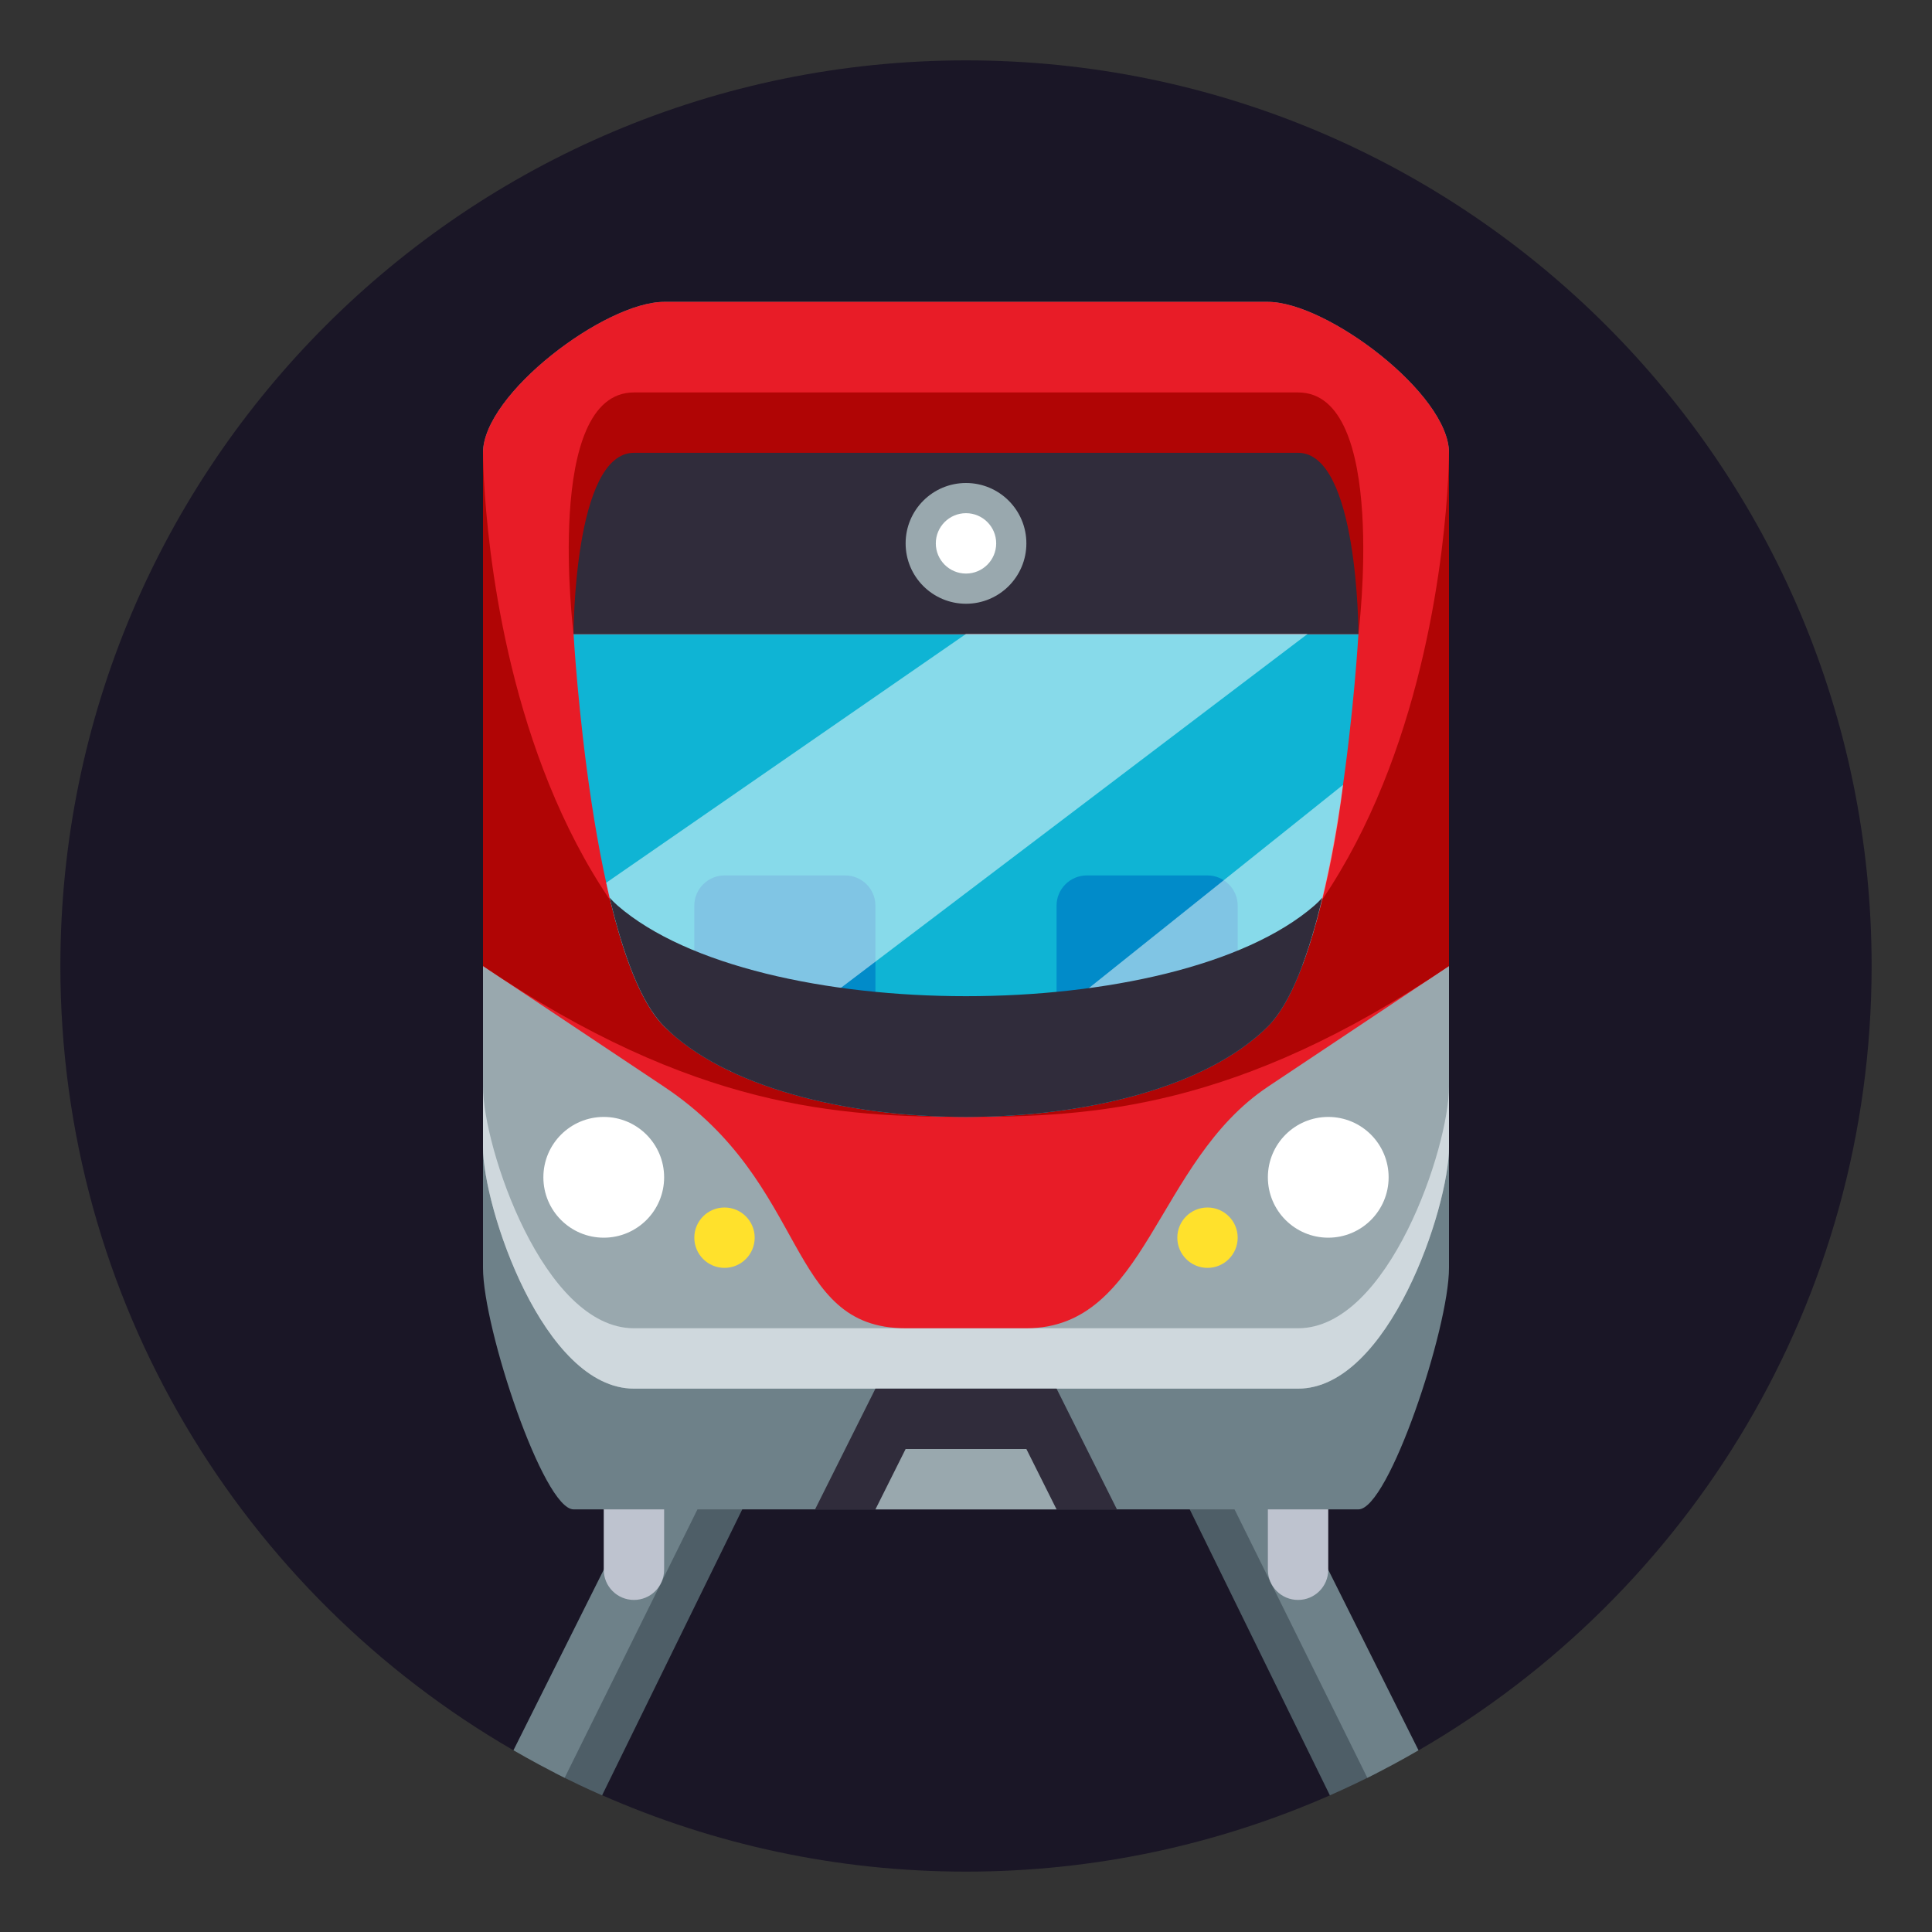 <?xml version="1.0" encoding="utf-8"?>
<!-- Generator: Adobe Illustrator 15.0.0, SVG Export Plug-In . SVG Version: 6.00 Build 0)  -->
<!DOCTYPE svg PUBLIC "-//W3C//DTD SVG 1.1//EN" "http://www.w3.org/Graphics/SVG/1.1/DTD/svg11.dtd">
<svg version="1.1" id="Layer_1" xmlns="http://www.w3.org/2000/svg" xmlns:xlink="http://www.w3.org/1999/xlink" x="0px" y="0px"
	 width="64px" height="64px" viewBox="0 0 64 64" enable-background="new 0 0 64 64" xml:space="preserve">
<rect x="0" y="0" width="64" height="64" fill="#333333" stroke="none"/>
<path fill="#1A1626" d="M32,2C15.432,2,2,15.432,2,32c0,11.105,6.04,20.796,15.01,25.982h2.936v1.487C23.635,61.094,27.711,62,32,62
	s8.365-0.906,12.055-2.527v-1.49h2.937C55.96,52.796,62,43.105,62,32C62,15.432,48.568,2,32,2z"/>
<path fill="#4E5E67" d="M39.412,47h-1.471l6.113,12.473c0.529-0.232,1.053-0.481,1.567-0.746L39.412,47z"/>
<path fill="#6E8189" d="M41.5,47h-2.088l5.883,11.893c0.574-0.285,1.141-0.589,1.695-0.912L41.5,47z"/>
<path fill="#BEC3CF" d="M43,47c-0.553,0-1,0.447-1,1v4c0,0.553,0.447,1,1,1s1-0.447,1-1v-4C44,47.447,43.553,47,43,47z"/>
<path fill="#4E5E67" d="M18.377,58.727c0.516,0.264,1.037,0.514,1.568,0.746L26.059,47h-1.47L18.377,58.727z"/>
<path fill="#6E8189" d="M17.009,57.98c0.556,0.322,1.121,0.626,1.696,0.912L24.588,47H22.5L17.009,57.98z"/>
<path fill="#BEC3CF" d="M22,52c0,0.553-0.447,1-1,1s-1-0.447-1-1v-4c0-0.553,0.447-1,1-1s1,0.447,1,1V52z"/>
<path fill="#6E8189" d="M16,42c0,2,2,8,3,8h26c1,0,3-6,3-8V15c0-1.953-4.047-5-6-5H22c-1.953,0-6,3.047-6,5V42z"/>
<path fill="#99A8AE" d="M16,31v7c0,2,2,8,5,8h22c3,0,5-6,5-8v-7H16z"/>
<path fill="#CFD8DD" d="M16,32v6c0,2,2,8,5,8h22c3,0,5-6,5-8v-6H16z"/>
<path fill="#99A8AE" d="M16,29v7c0,2,2,8,5,8h22c3,0,5-6,5-8v-7H16z"/>
<path fill="#E81C27" d="M42,10H22c-1.953,0-6,3.047-6,5v17l6,4c4.852,3.234,4,8,8,8h4c4,0,4.268-5.512,8-8l6-4V15
	C48,13.047,43.953,10,42,10z"/>
<path fill="#B00505" d="M32,36c-16,0-16-21-16-21v17c7,4.738,11.809,5,16,5s9-0.262,16-5V15C48,15,48,36,32,36z"/>
<path fill="#0FB4D4" d="M19,21h26c0,0-0.596,10.596-3,13c-4,4-16,4-20,0C19.594,31.594,19,21,19,21z"/>
<path fill="#018BC9" d="M40,29h-4c-0.55,0-1,0.45-1,1v3h6v-3C41,29.45,40.55,29,40,29z M28,29h-4c-0.55,0-1,0.45-1,1v3h6v-3
	C29,29.45,28.55,29,28,29z"/>
<circle fill="#FFFFFF" cx="20" cy="39" r="2"/>
<circle fill="#FFE12C" cx="24" cy="41" r="1"/>
<circle fill="#FFFFFF" cx="44" cy="39" r="2"/>
<circle fill="#FFE12C" cx="40" cy="41" r="1"/>
<path fill="#302C3B" d="M35,46h-6l-2,4h10L35,46z"/>
<path fill="#99A8AE" d="M34,48h-4l-1,2h6L34,48z"/>
<path fill="#B00505" d="M43,13H21c-3,0-2,8-2,8h26C45,21,46,13,43,13z"/>
<path fill="#302C3B" d="M43,15H21c-2,0-2,6-2,6h26C45,21,45,15,43,15z"/>
<circle fill="#99A8AE" cx="32" cy="18" r="2"/>
<circle fill="#FFFFFF" cx="32" cy="18" r="1"/>
<path opacity="0.5" fill="#FFFFFF" enable-background="new    " d="M32,21h11.316L24.205,35.492c0,0-1.623-0.91-2.205-1.492
	c-0.846-0.846-1.468-2.704-1.919-4.758L32,21z"/>
<path opacity="0.5" fill="#FFFFFF" enable-background="new    " d="M44.489,26c0,0-0.357,3.294-1.321,5.909
	c-0.702,1.719-7.442,3.513-7.894,1.459L44.489,26z"/>
<path fill="#302C3B" d="M43.538,30c-4.615,4-18.461,4-23.077,0c-0.094-0.082-0.183-0.17-0.266-0.264
	C20.637,31.59,21.223,33.223,22,34c4,4,16,4,20,0c0.775-0.775,1.363-2.41,1.805-4.264C43.721,29.83,43.632,29.918,43.538,30z"/>
</svg>
